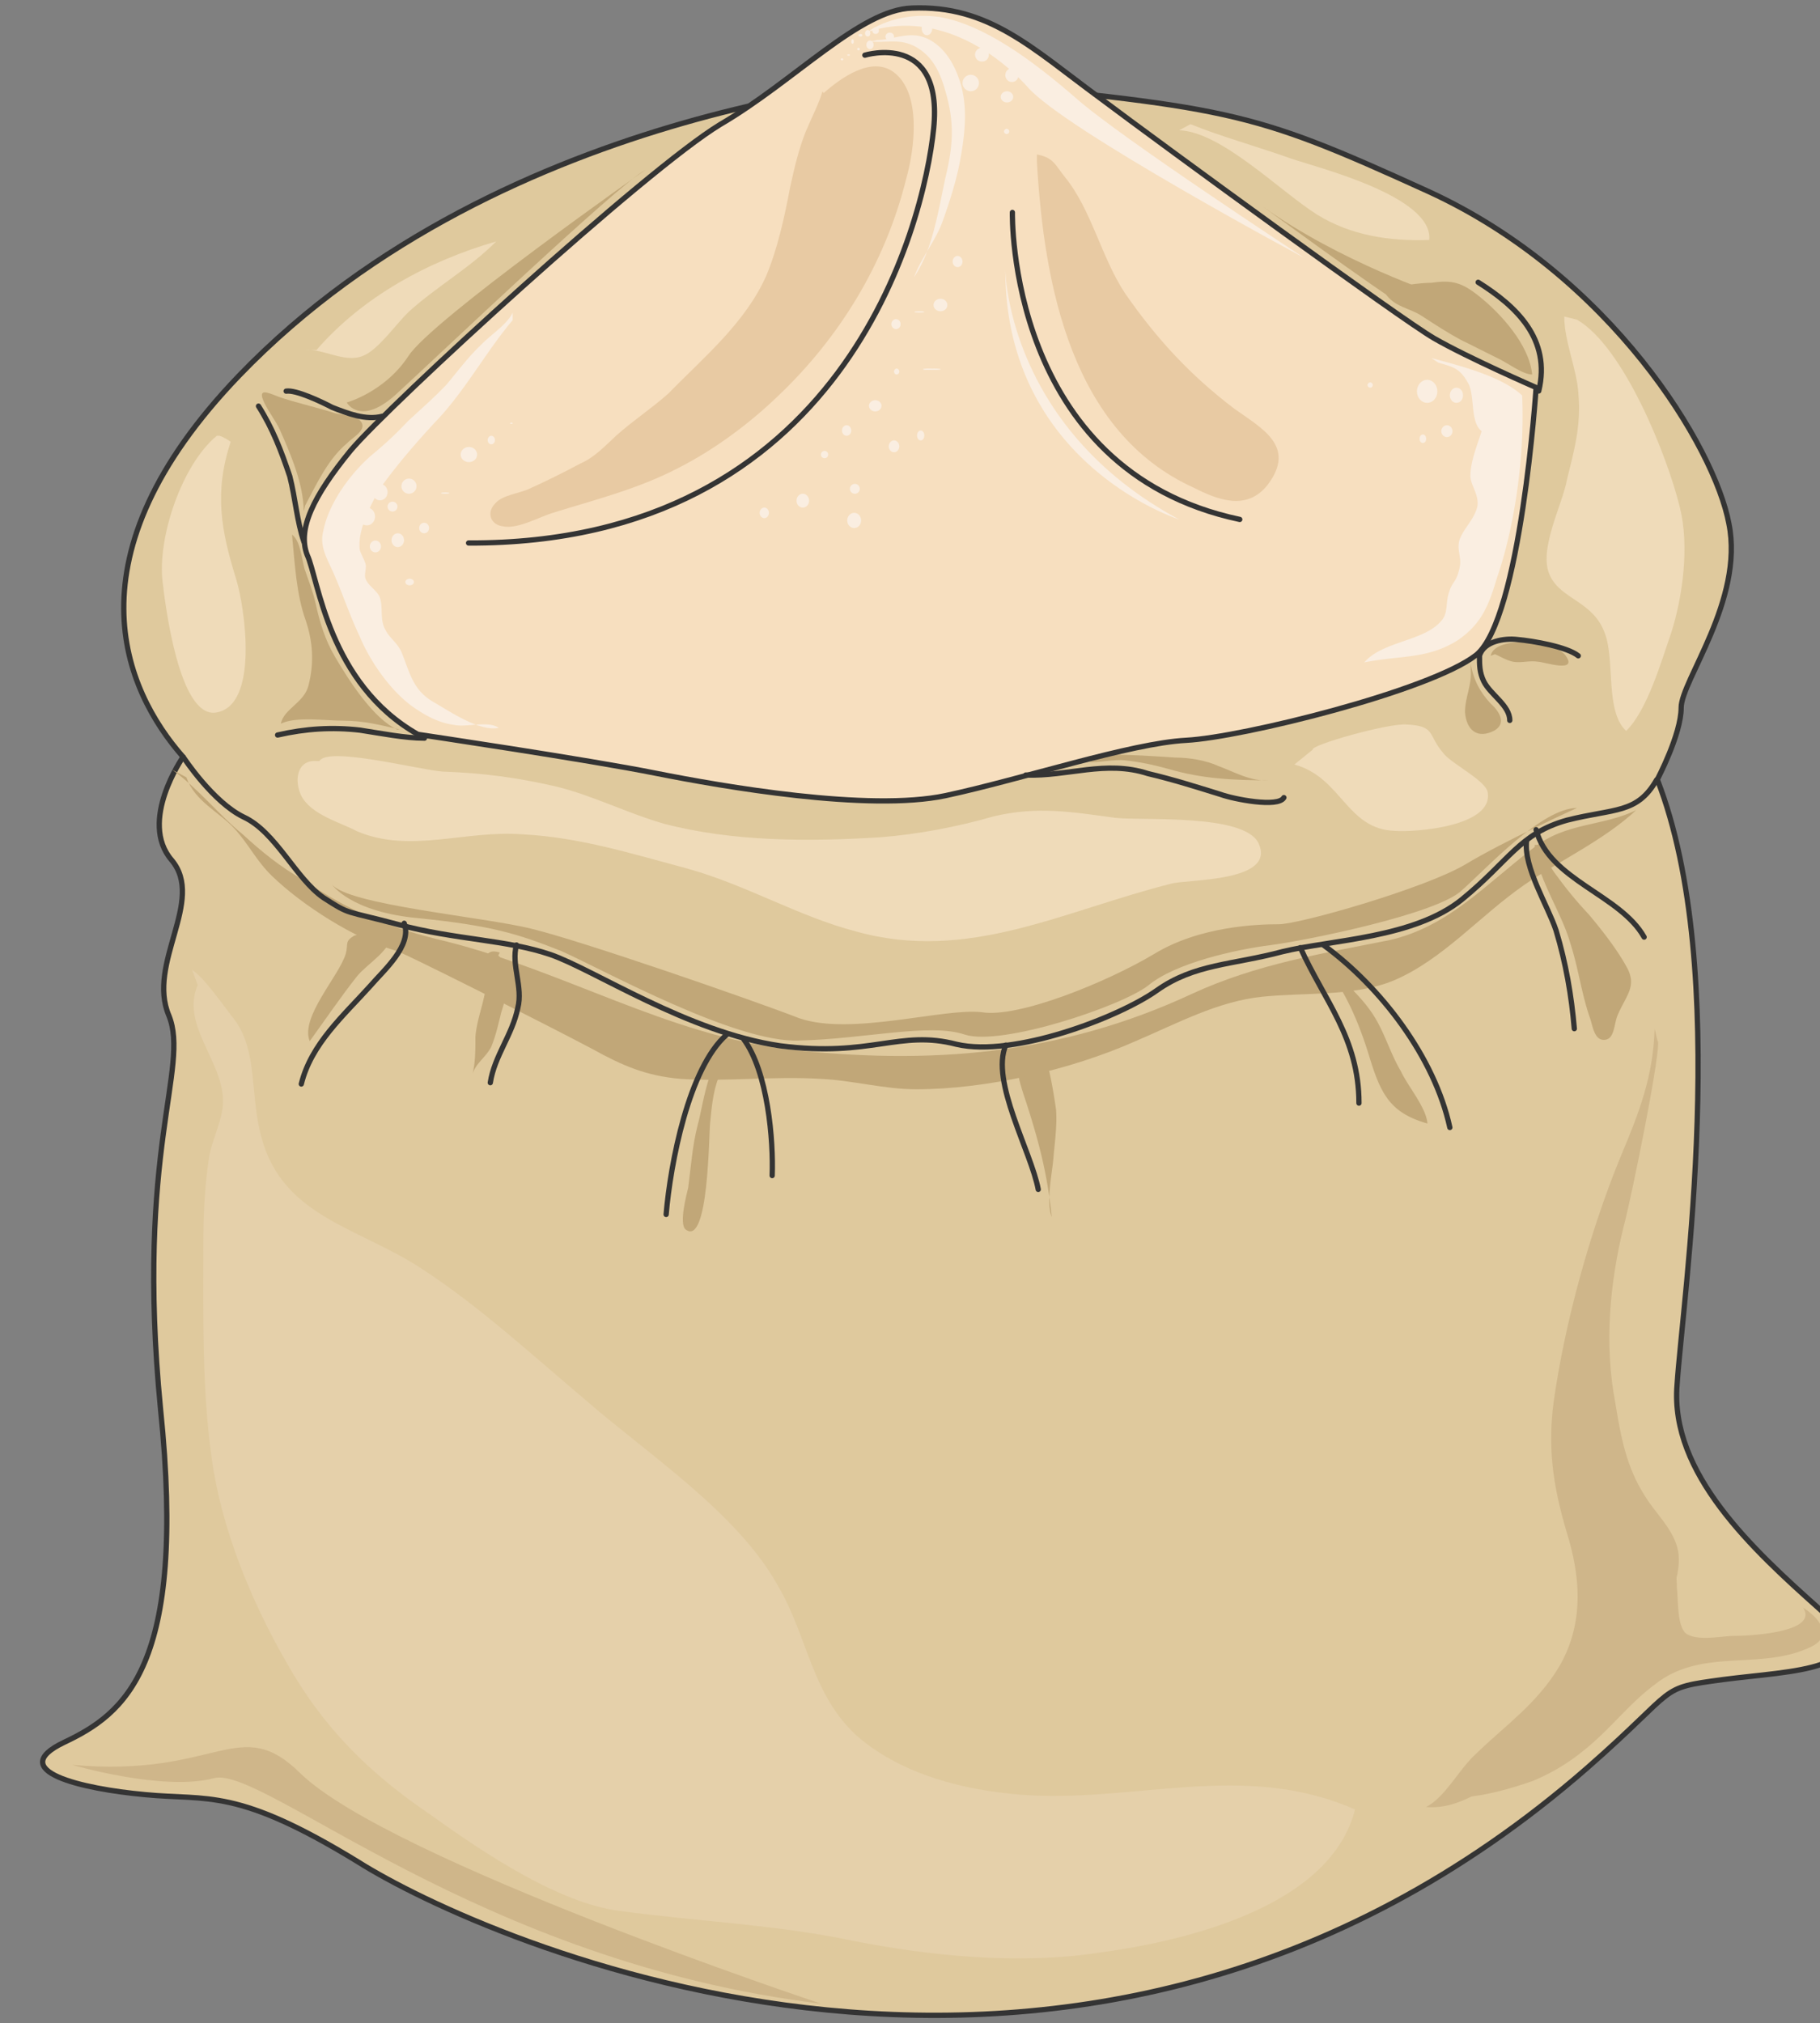 <svg xmlns="http://www.w3.org/2000/svg" version="1.0" viewBox="0 0 220.951 245.556"><rect x="0" y="0" width="220.951" height="245.556" fill="#808080" stroke="none"/><defs><clipPath clipPathUnits="userSpaceOnUse" id="a"><path d="M4.157 0h220.667v245.691H4.157z"/></clipPath></defs><path clip-path="url(#a)" d="M112.572 9.474s-51.23 2.559-83.55 36.118C7.915 67.56 15.071 83.71 22.227 91.864c0 0-5.457 7.816-1.38 12.533 4.098 4.897-3.058 12.512-.34 18.868 2.559 6.356-4.077 16.33-1.019 47.731 3.238 31.401-4.417 37.018-11.733 40.476-7.155 3.438 2.04 5.616 9.874 6.336 7.656.74 11.054-.9 25.865 8.175 14.63 9.254 87.447 42.454 149.21-11.433 11.392-9.974 8.334-9.614 16.51-10.714 8.154-1.079 19.887-1.079 11.732-8.514-8.175-7.276-18.209-16.53-17.35-27.224.68-10.533 6.637-50.27-2.398-73.495 0 0 2.898-5.457 2.898-8.715 0-3.278 7.656-13.072 5.797-22.327-1.72-9.254-14.292-30.121-36.418-40.295-22.287-10.154-23.826-10.154-60.903-13.792z" fill="#dfc99d" fill-rule="evenodd"/><path clip-path="url(#a)" d="M112.572 9.474s-51.23 2.559-83.55 36.118C7.915 67.56 15.071 83.71 22.227 91.864c0 0-5.457 7.816-1.38 12.533 4.098 4.897-3.058 12.512-.34 18.868 2.559 6.356-4.077 16.33-1.019 47.731 3.238 31.401-4.417 37.018-11.733 40.476-7.155 3.438 2.04 5.616 9.874 6.336 7.656.74 11.054-.9 25.865 8.175 14.63 9.254 87.447 42.454 149.21-11.433 11.392-9.974 8.334-9.614 16.51-10.714 8.154-1.079 19.887-1.079 11.732-8.514-8.175-7.276-18.209-16.53-17.35-27.224.68-10.533 6.637-50.27-2.398-73.495 0 0 2.898-5.457 2.898-8.715 0-3.278 7.656-13.072 5.797-22.327-1.72-9.254-14.292-30.121-36.418-40.295-22.287-10.154-23.826-10.154-60.903-13.792" fill="none" stroke="#343434" stroke-width=".64" stroke-linecap="round" stroke-linejoin="round"/><path d="M110.713.98c-6.296.18-14.271 8.874-23.286 14.13-9.015 5.458-40.096 33.92-44.853 39.557-4.597 5.616-6.476 9.594-5.277 12.692 1.36 2.898 2.559 15.59 13.432 21.767 0 0 20.728 3.078 28.883 4.717 8.155 1.62 25.824 4.697 35.178 2.718 9.335-1.998 22.427-6.356 29.223-6.715 6.796-.36 29.562-5.997 35.178-10.334 5.437-4.358 7.296-32.48 7.296-32.48s-8.315-3.618-12.393-5.977c-4.077-2.358-32.62-23.206-40.615-29.202C125.324 5.876 120.047.6 110.713.979z" fill="#f7dfbf" fill-rule="evenodd"/><path d="M125.884 19.668c.86 15.051 4.257 32.82 19.028 39.516 2.878 1.46 6.456 2.898 8.995-.36 3.558-4.717-.84-6.895-4.078-9.234-5.257-3.998-9.334-8.355-13.232-13.972-2.898-4.357-4.077-10.153-7.315-14.131-1.18-1.46-1.36-2.359-3.398-2.738zM100 11.293c2.038-1.799 5.776-4.537 8.494-2.538 3.398 2.538 2.559 9.254 1.54 12.872-2.56 10.354-8.156 19.408-15.631 26.484-3.578 3.438-7.815 6.536-12.073 8.695-4.917 2.558-10.014 3.817-15.29 5.456-1.7.54-4.238 1.98-5.957 1.62-1.52-.18-2.039-1.62-1.02-2.72.86-1.078 2.899-1.258 4.098-1.798 2.039-.92 4.238-1.999 6.276-3.098 1.7-.72 3.058-2.179 4.418-3.438 2.038-1.819 4.257-3.258 6.296-5.077 4.237-4.357 9.334-8.535 11.893-14.331 1.359-3.258 2.198-7.076 2.878-10.694.52-2.358 1.02-4.537 1.879-6.716.68-1.619 1.699-3.618 2.038-4.897z" fill="#e8caa3" fill-rule="evenodd"/><path d="M105.336 3.878s3.238-2.559 8.695-1.82c5.297.9 11.093 5.078 16.55 9.815 5.277 4.717 27.763 19.428 27.763 19.428s-29.142-15.61-33.56-20.707c-4.437-4.897-11.772-9.275-19.448-6.716z" fill="#faeee1" fill-rule="evenodd"/><path d="M105.656 5.037c2.059.18 3.438-.36 5.317.54 2.398 1.259 3.258 3.438 3.937 5.976 1.04 3.798.7 6.516-.16 10.134-.859 3.977-1.539 8.675-3.777 11.933.86-2.339 2.578-4.338 3.438-6.696.84-2.339 1.539-4.518 2.038-6.876.7-3.618 1.2-7.416-.16-10.854-.859-2.358-2.578-4.517-4.976-4.877-1.88-.2-3.258.54-4.798.54zm-43.414 32.9c-.68 1.46-2.718 2.718-3.917 3.988-1.53 1.459-2.719 3.088-4.088 4.717-1.529 1.629-3.228 3.078-4.767 4.527a44.655 44.655 0 0 1-4.257 3.988c-2.559 2.178-5.277 5.806-5.957 9.244-.52 1.999.51 3.448 1.36 5.437 1.019 2.358 1.868 4.897 3.068 7.435 1.359 3.258 4.087 7.066 6.985 8.875 1.36.91 2.889 1.639 4.428 1.819 1.529.36 4.087-.55 5.446.36-2.218.54-5.956-1.99-7.835-3.079C50.15 83.8 49.81 81.8 48.79 79.262c-.51-1.27-1.529-1.809-2.038-2.898-.69-1.27-.18-2.719-.69-3.988-.51-.91-1.36-1.27-1.699-2.169-.17-.55.17-1.269 0-1.818-.17-.54-.51-1.09-.68-1.63-.34-2.358 1.36-5.616 2.549-7.615 2.219-3.078 4.777-5.976 7.326-8.695 3.238-3.627 5.626-7.975 8.684-11.603zm111.533 5.517c3.398.92 8.475 2.178 11.013 4.537.34 7.056-.84 15.75-3.038 22.087-1.02 3.437-1.879 5.616-4.757 7.615-3.738 2.338-6.776 1.799-11.373 2.698 2.378-2.698 7.475-2.518 9.514-5.237.68-.919.34-2.178.84-3.437.34-1.1.859-1.1 1.199-2.719.34-1.279-.34-2.178 0-3.438.5-1.459 1.858-2.538 2.198-4.177.16-1.44-.86-2.539-.86-3.618 0-1.799.86-3.798 1.36-5.437-1.36-1.08-.84-3.977-1.52-5.596-1.018-2-1.858-2.179-3.737-2.719zM122.046 32.74s.18 19.069 21.107 30.302c0 0-21.107-6.696-21.107-30.302zm-19.828 19.508c0-.34.26-.64.56-.64.32 0 .56.3.56.64 0 .36-.24.64-.56.64-.3 0-.56-.28-.56-.64zm3.278-2.998c0-.36.34-.68.76-.68s.76.32.76.68c0 .38-.34.68-.76.68s-.76-.3-.76-.68zm2.399 4.917c0-.38.3-.72.64-.72.359 0 .639.34.639.72 0 .4-.28.72-.64.72-.34 0-.64-.32-.64-.72zm3.438-1.319c0-.32.2-.6.44-.6.26 0 .439.28.439.6 0 .34-.18.6-.44.6-.24 0-.44-.26-.44-.6zm-8.156 6.476c0-.32.28-.6.6-.6.34 0 .6.28.6.6 0 .34-.26.6-.6.6-.32 0-.6-.26-.6-.6zm5.357-14.231c0-.18.16-.36.32-.36.18 0 .32.18.32.36 0 .2-.14.36-.32.36-.16 0-.32-.16-.32-.36zM99.66 55.167c0-.24.2-.44.44-.44.26 0 .44.2.44.44 0 .26-.18.44-.44.44-.24 0-.44-.18-.44-.44zm8.554-15.831c0-.32.26-.6.56-.6.32 0 .56.28.56.6 0 .34-.24.6-.56.6-.3 0-.56-.26-.56-.6zm2.799-1.479c0-.04.28-.08.6-.08.34 0 .599.04.599.08 0 .06-.26.08-.6.08-.32 0-.6-.02-.6-.08zm1.039 6.956c0-.04.26-.08.56-.08.32 0 .56.04.56.08 0 .06-.24.08-.56.08-.3 0-.56-.02-.56-.08zM92.224 62.242c0-.34.26-.64.56-.64.32 0 .56.3.56.64 0 .36-.24.64-.56.64-.3 0-.56-.28-.56-.64zm4.477-1.479c0-.46.34-.84.76-.84s.76.38.76.84c0 .48-.34.84-.76.84s-.76-.36-.76-.84zm6.157 2.399c0-.5.38-.92.84-.92.479 0 .839.42.839.92 0 .52-.36.92-.84.92-.46 0-.84-.4-.84-.92z" fill="#faeee1" fill-rule="evenodd"/><path d="M112.692 44.813c0-.04.34-.08.76-.08.419 0 .759.04.759.08 0 .06-.34.08-.76.08s-.76-.02-.76-.08zm.639-7.795c0-.42.38-.76.84-.76.48 0 .84.34.84.76s-.36.76-.84.76c-.46 0-.84-.34-.84-.76zm2.319-5.278c0-.359.28-.679.6-.679.34 0 .6.32.6.68 0 .38-.26.68-.6.68-.32 0-.6-.3-.6-.68zm1.2-21.666c0-.54.459-1 .999-1 .56 0 .999.46.999 1 0 .56-.44 1-1 1-.54 0-.999-.44-.999-1zm1.518-3.438c0-.46.38-.84.84-.84.48 0 .84.38.84.84 0 .48-.36.84-.84.84-.46 0-.84-.36-.84-.84zm3.678 2.478c0-.46.36-.839.8-.839.46 0 .8.38.8.84 0 .48-.34.839-.8.839-.44 0-.8-.36-.8-.84zm-.56 2.639c0-.36.34-.68.76-.68s.76.32.76.68c0 .38-.34.68-.76.68s-.76-.3-.76-.68zm.4 4.197c0-.16.16-.32.32-.32.18 0 .32.16.32.32 0 .18-.14.32-.32.32-.16 0-.32-.14-.32-.32zm-9.994-12.512c0-.46.3-.84.64-.84.36 0 .64.38.64.84 0 .48-.28.84-.64.84-.34 0-.64-.36-.64-.84zm-4.397.999c0-.26.24-.48.52-.48.3 0 .52.22.52.48 0 .28-.22.48-.52.48-.28 0-.52-.2-.52-.48zm-2.319 1c0-.28.2-.52.44-.52.26 0 .44.24.44.52 0 .3-.18.52-.44.52-.24 0-.44-.22-.44-.52zm-1.119.519c0-.08.08-.16.16-.16.1 0 .16.08.16.16 0 .1-.06.16-.16.16-.08 0-.16-.06-.16-.16zm-1.199.72c0-.04.08-.08.16-.08.1 0 .16.04.16.08 0 .06-.06.08-.16.08-.08 0-.16-.02-.16-.08zm-.8.52c0-.06.08-.12.16-.12.1 0 .16.06.16.12 0 .08-.06.12-.16.12-.08 0-.16-.04-.16-.12zm1.279-2.159c0-.14.08-.28.16-.28.1 0 .16.14.16.28 0 .16-.06.28-.16.28-.08 0-.16-.12-.16-.28zm.88-.76c0-.08.12-.16.24-.16.14 0 .24.08.24.16 0 .1-.1.16-.24.16-.12 0-.24-.06-.24-.16zm.799-.239c0-.22.16-.4.32-.4.18 0 .32.18.32.4 0 .24-.14.4-.32.4-.16 0-.32-.16-.32-.4zm.88-.32c0-.22.18-.4.4-.4.24 0 .4.18.4.4 0 .24-.16.4-.4.4-.22 0-.4-.16-.4-.4zm66.12 43.773c0-.76.56-1.399 1.239-1.399.7 0 1.24.64 1.24 1.4 0 .779-.54 1.398-1.24 1.398-.68 0-1.24-.62-1.24-1.399zm3.997.479c0-.499.36-.919.8-.919.46 0 .8.42.8.92 0 .52-.34.92-.8.92-.44 0-.8-.4-.8-.92zm-1.039 4.358c0-.38.32-.72.68-.72.38 0 .68.34.68.72 0 .4-.3.72-.68.72-.36 0-.68-.32-.68-.72zm-2.638.92c0-.28.18-.52.4-.52.24 0 .4.24.4.52 0 .3-.16.52-.4.52-.22 0-.4-.22-.4-.52zm-6.316-6.516c0-.16.16-.32.32-.32.18 0 .319.16.319.32 0 .18-.14.32-.32.32-.16 0-.32-.14-.32-.32zM43.534 62.682c0-.59.45-1.08.999-1.08.56 0 1 .49 1 1.08 0 .6-.44 1.08-1 1.08-.55 0-1-.48-1-1.08zm3.517-1.199c0-.33.27-.6.6-.6.34 0 .6.27.6.6 0 .34-.26.6-.6.6-.33 0-.6-.26-.6-.6zm1.679-2.479c0-.5.42-.92.92-.92.51 0 .92.42.92.92 0 .51-.41.92-.92.92-.5 0-.92-.41-.92-.92zm-3.837 7.316c0-.39.31-.72.68-.72.38 0 .679.33.679.72 0 .4-.3.72-.68.72-.37 0-.68-.32-.68-.72zm2.638-.76c0-.46.34-.84.76-.84s.76.38.76.84c0 .47-.34.84-.76.84s-.76-.37-.76-.84zm-2.318-5.836c0-.55.42-1 .919-1 .51 0 .92.45.92 1 0 .56-.41 1-.92 1-.5 0-.92-.44-.92-1zm5.677 4.357c0-.35.269-.64.599-.64.34 0 .6.29.6.64 0 .36-.26.64-.6.64-.33 0-.6-.28-.6-.64zm-1.68 6.556c0-.22.24-.4.52-.4.29 0 .52.18.52.4 0 .23-.23.4-.52.4-.28 0-.52-.17-.52-.4zm4.318-10.793c0-.04.24-.08.52-.08.29 0 .519.04.519.08 0 .05-.23.08-.52.08-.28 0-.52-.03-.52-.08zm2.398-4.677c0-.5.45-.92 1-.92.56 0 .999.42.999.92 0 .51-.44.919-1 .919-.55 0-.999-.41-.999-.92zm3.278-1.759c0-.28.2-.52.44-.52.25 0 .44.24.44.52 0 .29-.19.52-.44.52-.24 0-.44-.23-.44-.52zm2.718-2.039c0-.04.08-.08.16-.08.09 0 .16.04.16.08 0 .05-.07.08-.16.08-.08 0-.16-.03-.16-.08z" fill="#faeee1" fill-rule="evenodd"/><path d="M36.868 62.082c0-3.258-1.54-6.875-2.909-9.954-.51-1.089-1.369-2.178-1.878-3.258-.86-1.819.34-1.269 1.709-.73 2.058.73 4.617 1.27 6.845 2 .68.18 2.739.36 3.079.9 1.019 1.088-.86 1.988-1.54 2.717-2.398 1.99-3.767 5.067-5.136 7.606zM48.57 88.546c-2.348-.54-4.367-1.079-6.895-1.079-2.189 0-5.717-.54-7.576.36.34-1.81 2.869-2.529 3.368-4.697.68-2.709.51-5.237-.33-7.766-1.179-3.248-1.349-7.045-1.688-10.483 1.009.73 1.179 2.898 1.519 4.157.5 1.45 1.009 2.709 1.339 4.158.51 2.348 1.18 4.517 2.358 6.506 1.68 2.888 4.717 7.585 7.576 8.844zm83.63 3.918c1.02.16 3.058-.36 4.417-.18 1.68.18 3.378.52 5.237 1.04 4.058 1.199 7.955 1.379 12.173 1.379-2.199.16-4.218-1.04-6.077-1.72-1.519-.699-3.558-1.039-5.256-1.039-2.699-.18-5.417-.36-7.956-.36zm46.352-11.913c.34 2.039 1.18 3.498 2.378 4.797 1.02.92 2.04 2.379.52 3.298-2.059 1.1-3.418 0-3.598-2.198 0-1.84.86-3.318.7-5.157zm2.418-.959c.52-2.559 7.936-1.82 9.115 0 1.519 2.158-2.699.72-3.358.72-1.02-.18-2.039.18-3.038 0-.86-.18-1.7-.72-2.199-.92zm-12.792-43.994c1.02 1.64 3.058 1.82 4.417 2.739 1.7 1.1 3.059 1.999 4.758 2.918 1.539.74 2.898 1.46 4.417 2.199 1.2.54 3.058 1.998 4.237 1.998-.34-3.637-3.897-7.475-6.436-9.494-2.039-1.639-3.238-2.019-5.776-1.639-1.36 0-4.258.36-5.277.9zM42.094 48.85s1.7 3.079 6.277-1.259c4.757-4.357 26.644-25.185 30.021-27.003 0 0-26.104 18.308-28.822 22.646-2.878 4.357-7.476 5.616-7.476 5.616z" fill="#c1a778" fill-rule="evenodd"/><path d="M153.307 25.065s13.672 10.034 17.59 12.392l3.917-1.639s-12.113-3.997-21.507-10.753zm-113.051 82.23s2.218 3.438 10.733 4.157c8.655.9 11.733 1.82 17.17 3.978 5.276 2.359 21.247 11.213 28.902 10.853 7.835-.18 15.83-2.158 20.068-.72 4.437 1.44 19.048-3.437 22.287-5.975 3.238-2.699 10.533-4.338 14.79-4.878 4.258-.54 20.408-3.797 23.306-6.695 3.059-2.719 9.695-9.954 13.932-9.954 0 0-8.835 3.997-13.592 6.875-4.937 2.899-20.068 7.236-22.626 7.236-2.379 0-9.514.18-15.13 3.618-5.777 3.438-16.49 7.795-20.928 7.056-4.577-.54-15.81 2.898-22.107.74-6.116-2.36-26.524-9.415-32.48-10.854-5.777-1.46-22.447-2.899-24.325-5.437zm49.09 19.948c-3.138-.56-3.958 6.896-4.637 9.254-.66 2.539-.82 5.097-1.16 7.636-.16.72-1.159 4.357-.32 5.077 2.819 2.178 2.819-11.613 2.979-12.893.16-1.639.34-3.817 1-5.456.499-1.26 1.158-1.62 1.978-2.719zm-41.655-14.231c-.16 2.378-3.028 3.847-4.367 5.496-2.019 2.559-3.868 5.297-5.727 7.855-1.18-2.918 3.538-7.855 4.378-10.603.34-1.28-.17-1.46 1.009-2.199 1.01-.36 2.858-.18 4.038-.18z" fill="#c1a778" fill-rule="evenodd"/><path d="M60.493 115.97c1.91 1.639 1.05 4.737.35 6.926-.35 1.459-.69 2.918-1.22 4.187-.689 1.28-1.908 2.009-2.258 3.278.35-1.45.35-2.908.35-4.547.18-2.009.87-3.648 1.22-5.657.17-1.449-1.04-5.467 1.738-4.547zm65.151 11.233c-3.598-.2-1.72 4.537-1.02 6.716 1.52 4.717 2.559 8.715 3.059 13.791-.68-1.798 0-5.076.18-6.895.16-2 .5-4.178.34-6.177-.34-2.358-.86-5.436-1.7-7.635zm34.219-11.153c3.238 3.458 5.117 7.995 6.476 12.512 1.36 4.357 2.539 6.536 6.956 7.795-.16-1.978-2.379-4.517-3.218-6.336-1.2-1.999-1.879-4.357-3.058-6.356-1.7-2.898-4.258-4.697-6.296-7.236zm26.464-13.512c0 3.478 3.258 8.195 4.277 11.833 1.02 3.098 1.38 6.196 2.399 9.114.34.9.5 2.719 1.699 2.719 1.38 0 1.2-2 1.719-3.079 1.02-2.378 2.379-3.458 1.02-5.836-1.2-2.179-3.079-4.557-4.618-6.376a46.203 46.203 0 0 1-3.758-4.537c-1.019-1.28-1.539-2.559-2.218-3.838z" fill="#c1a778" fill-rule="evenodd"/><path d="M20.907 93.423c3.078 2.18 5.797 5.617 8.515 7.796 2.379 2.178 4.597 3.997 7.476 5.616 5.616 3.818 10.373 5.797 17.35 7.436 14.29 3.618 26.703 11.233 41.154 13.052 17.53 1.979 33.34.72 49.33-6.716 7.836-3.618 15.81-4.877 23.986-6.516 7.135-1.64 11.553-6.696 17.51-11.233 3.917-3.078 8.334-2.539 12.412-4.538-3.898 3.638-9.355 6.157-13.592 9.075-5.457 3.798-9.874 9.054-15.83 11.593-4.758 1.979-10.714 1.439-15.97 1.979-5.458.56-10.395 3.278-15.491 5.436-7.816 3.458-18.03 5.797-26.524 5.797-3.918 0-7.656-1.08-11.573-1.26-5.777-.36-11.393.36-17.01 0-4.238-.36-7.136-1.638-10.714-3.617-5.097-2.719-23.805-12.153-23.985-11.973-4.917-1.439-11.213-5.437-14.951-9.054-1.879-1.82-2.898-3.978-4.597-5.797-1.88-1.999-4.757-3.258-5.777-6.156z" fill="#c1a778" fill-rule="evenodd"/><path d="M22.267 91.904s3.577 5.457 7.315 7.256c3.918 1.819 6.296 7.455 9.694 9.794 3.398 2.179 2.379 1.46 9.175 3.278 6.816 1.819 13.092 1.819 18.369 3.618 5.276 1.819 16.67 9.434 27.883 11.073 11.053 1.44 14.45-1.999 21.427-.18 6.955 1.62 19.708-3.278 24.305-6.536 4.597-3.258 9.174-3.078 15.29-4.717 5.957-1.44 15.99-1.639 21.767-6.336 5.777-4.717 6.976-7.995 12.753-9.614 5.776-1.46 8.495-.74 10.873-4.897" fill="none" stroke="#343434" stroke-width=".64" stroke-linecap="round" stroke-linejoin="round"/><path clip-path="url(#a)" d="M110.713.98c-6.296.18-14.271 8.874-23.286 14.13-9.015 5.458-40.096 33.92-44.853 39.557-4.597 5.616-6.476 9.594-5.277 12.692 1.36 2.898 2.559 15.59 13.432 21.767 0 0 20.728 3.078 28.883 4.717 8.155 1.62 25.824 4.697 35.178 2.718 9.335-1.998 22.427-6.356 29.223-6.715 6.796-.36 29.562-5.997 35.178-10.334 5.437-4.358 7.296-32.48 7.296-32.48s-8.315-3.618-12.393-5.977c-4.077-2.358-32.62-23.206-40.615-29.202C125.324 5.876 120.047.6 110.713.979" fill="none" stroke="#343434" stroke-width=".64" stroke-linecap="round" stroke-linejoin="round"/><path d="M104.996 6.696s9.535-2.898 8.355 8.875c-1.199 11.952-11.093 50.509-56.465 50.33m66.02-40.117s-.7 31.261 27.603 37.258M36.898 65.76c-.86-2.528-1.03-5.247-1.72-7.955-1.039-3.078-2.068-5.797-3.797-8.515m20.148 40.296c-2.369 0-5.257-.58-7.805-.97-3.398-.39-6.626-.19-10.024.59M46.412 50.52c-2.029.53-4.228-.36-6.086-1.08-1.35-.71-4.398-2.149-5.587-1.969m144.872 32.121c.52-1.8 3.058-2.159 4.577-1.979 2.02.18 6.077.9 7.416 1.979m-11.993 0c0 1.1 0 2.019.52 3.098.82 1.639 3.158 2.918 3.158 4.737m3.518-39.976c1.519-6.316-2.739-10.294-7.356-13.192m-54.926 59.804c5.116.18 9.714-1.839 14.83-.18 3.059.72 5.957 1.64 8.855 2.539 1.54.56 6.976 1.639 7.656.38m4.797 17.888c6.995 5.097 13.491 13.632 15.35 22.147m-18.149-21.827c2.899 6.416 7.116 10.994 7.116 18.869m20.348-31.821c-.36 3.258 2.558 7.795 3.578 10.854 1.199 3.977 1.878 7.955 2.218 11.932m-4.637-24.145c1.539 6.076 10.234 7.895 13.112 13.032m-77.493 13.112c-1.899 4.377 3.098 12.952 3.938 17.51M49.07 112.052c1.02 2.718-2.568 5.787-4.107 7.595-3.248 3.608-7.186 7.036-8.385 11.913m26.124-16.87c-.68 2.38.82 5.097.16 7.636-.66 3.278-2.838 5.816-3.338 9.074m28.703-5.836c-4.618 4.017-6.836 15.65-7.356 21.827m9.354-21.347c3.018 3.977 3.678 12.472 3.518 16.63" fill="none" stroke="#343434" stroke-width=".64" stroke-linecap="round" stroke-linejoin="round"/><path d="M26.324 52.888c-4.217 3.458-7.256 12.352-6.576 17.8.34 2.907 2.019 16.34 6.406 15.8 5.387-.73 3.538-12.893 2.529-16.16-1.86-5.997-2.699-10.534-.68-16.71-.5-.36-.84-.54-1.35-.73zm10.734-10.414c2.218-.18 4.777 1.62 6.995.72 1.88-.72 4.088-3.968 5.627-5.407 3.408-3.068 7.325-5.237 10.563-8.485-8.175 2.349-16.19 6.676-21.816 13.172zm1.379 49.89c-2.399-.18-2.739 2.359-1.88 4.177 1.2 2.36 4.758 3.259 6.817 4.358 6.456 2.718 13.092-.18 20.068.36 6.975.36 13.272 2.358 20.087 4.177 7.136 1.999 13.432 5.797 20.408 7.615 13.612 3.798 25.185-2.538 38.297-5.816 2.039-.54 12.752-.18 10.553-4.897-1.699-3.618-14.131-2.718-17.37-3.078-5.276-.72-9.513-1.44-14.79-.18-4.437 1.28-9.195 2.179-13.792 2.538-8.674.54-17.869.54-26.204-1.639-4.417-1.259-8.675-3.438-13.092-4.517-4.777-1.1-8.855-1.639-13.792-1.819-2.718-.18-13.951-3.098-14.97-1.279zm118.708.42c5.796 1.599 6.296 7.895 12.252 8.055 2.379.18 11.893-.52 11.214-4.657-.16-1.44-4.578-3.578-5.437-4.837-1.859-2.16-.84-3.238-4.417-3.418-2.22-.18-11.733 2.518-11.394 3.058zm32.76-54.367c0 3.078 1.539 6.336 1.719 9.414.34 3.798-.52 6.876-1.38 10.314-.519 3.078-3.597 8.675-2.058 11.753 1.38 2.898 5.317 3.078 6.676 7.055 1.2 3.258 0 9.415 2.558 11.753 2.579-2.518 4.278-8.495 5.477-11.933 1.38-4.337 2.219-10.493 1.04-15.19-1.54-6.336-6.856-19.548-12.493-22.787zM143.153 15.81c5.117.18 12.113 7.296 16.71 10.214 4.098 2.559 8.875 3.278 13.652 3.098.5-5.276-13.472-8.754-16.71-9.854-4.098-1.459-8.695-2.738-12.273-4.197z" fill="#efdbb9" fill-rule="evenodd"/><path d="M24.005 119.548c-2.058 4.717 2.879 9.074 3.059 13.771.16 2.359-1.36 4.897-1.7 7.256-.52 3.438-.679 6.896-.679 10.334 0 8.874-.18 17.589 1.02 26.104 1.179 8.515 4.757 17.23 9.014 24.645 4.597 8.175 10.194 13.612 17.69 18.688 6.295 4.518 15.47 10.694 22.965 11.593 9.355 1.26 18.889 1.64 28.243 3.618 9.175 1.82 20.068 2.898 29.582 1.46 9.714-1.28 28.243-5.257 31.301-17.41-13.591-5.976-26.704-.72-40.655-1.799-6.796-.56-14.112-2.359-19.548-6.896-5.797-5.077-6.136-12.152-9.874-18.489-4.937-8.874-15.81-15.95-23.306-22.486-6.456-5.437-12.932-11.413-19.908-15.95-7.995-5.257-17.51-6.336-19.728-17.03-1.02-4.537-.34-9.434-2.898-13.052-1.18-1.46-3.898-5.437-5.257-6.176z" fill="#e5d0aa" fill-rule="evenodd"/><path d="M201.218 126.303c.68.18-3.238 19.449-4.097 22.527-1.7 6.896-2.379 14.351-1.02 21.427.68 4.197 1.36 7.815 3.578 11.273 1.2 1.999 3.238 3.818 3.918 6.176 1.519 5.077-5.277 14.711-9.015 18.17-3.238 2.897-6.296 6.715-10.034 8.714-3.758 1.999-7.156 5.077-11.413 4.717 2.399-1.26 3.918-4.537 6.136-6.536 3.578-3.458 7.316-5.996 10.034-10.534 2.719-4.717 2.719-9.814 1.2-15.25-1.72-5.637-2.739-10.554-1.88-16.91 1.36-9.614 4.418-20.708 8.156-29.782 2.218-5.277 3.917-9.634 4.097-15.45zM8.755 214.19s11.073 3.258 17.21 1.62c5.956-1.62 32 22.306 73.695 27.363 0 0-52.249-17.39-63.142-27.903-7.496-7.436-10.054.54-27.763-1.08z" fill="#cfb68a" fill-rule="evenodd"/><path d="M176.013 218.128c3.078.18 6.976-.9 10.054-1.979a24.227 24.227 0 0 0 6.117-3.638c3.238-2.538 5.616-5.816 8.854-8.175 5.597-4.337 12.573-1.619 18.529-4.337 3.058-1.28 1.539-3.458-.68-4.897 2.04 3.078-6.796 3.438-8.335 3.438-1.519 0-4.597.72-5.956-.36-1.02-1.1-.84-3.998-1.02-5.457 0-.9-.16-4.717-1.518-4.157-.86.36-2.22 4.357-2.739 5.257-1.18 2.358-2.538 4.897-4.417 6.895-2.039 2.179-4.417 4.178-6.636 6.357-2.718 2.718-5.277 5.256-8.495 7.255z" fill="#cfb68a" fill-rule="evenodd"/></svg>